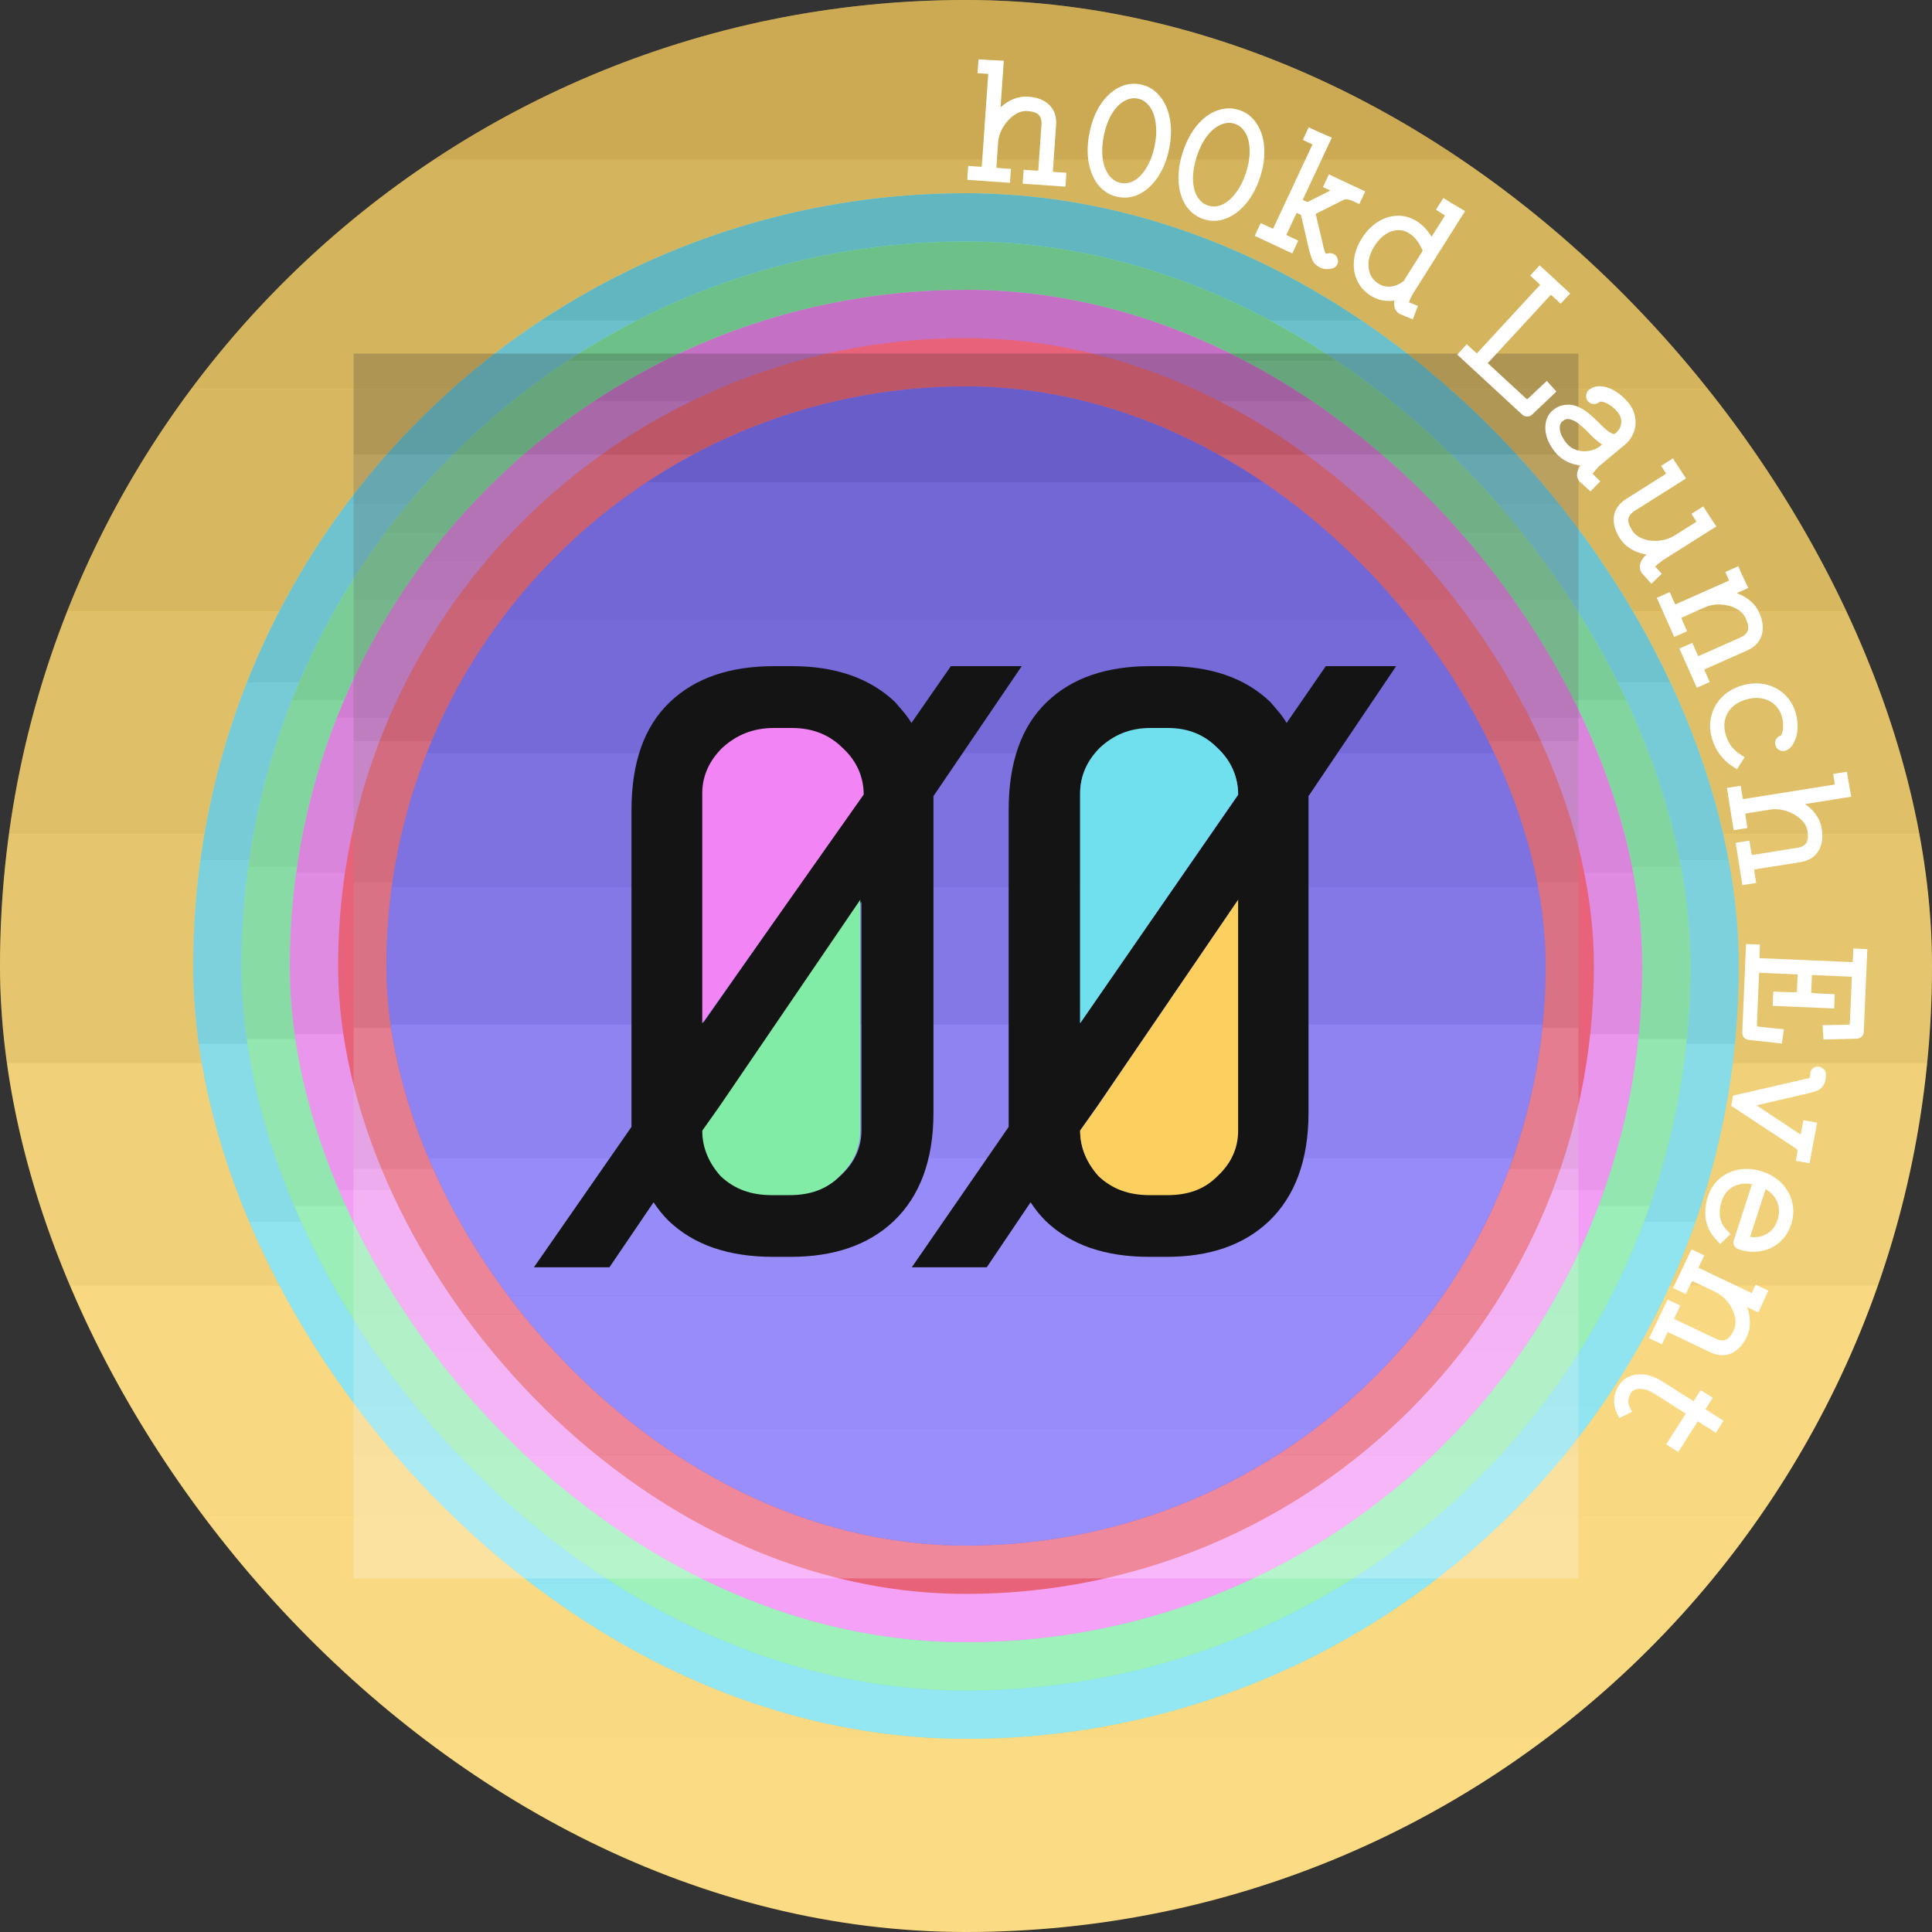 <svg width="1000" height="1000" viewBox="0 0 1000 1000" fill="none" xmlns="http://www.w3.org/2000/svg">
<rect x="0" y="0" width="1000" height="1000" fill="#333333" stroke="none"/>
<g clip-path="url(#clip0_83_2)">
<rect width="1000" height="1000" rx="500" fill="#FBD05F"/>
<g style="mix-blend-mode:luminosity" opacity="0.24">
<rect width="82.734" height="999.995" transform="matrix(-1.10208e-06 1 -1 -1.73372e-09 1000 0)" fill="#31322C"/>
<rect width="118.705" height="999.995" transform="matrix(-1.41356e-06 1 -1 -1.35168e-09 1000 82.734)" fill="#5A5A5A"/>
<rect width="115.108" height="999.995" transform="matrix(-1.41356e-06 1 -1 -1.35168e-09 1000 201.438)" fill="#696968"/>
<rect width="115.108" height="999.995" transform="matrix(-1.41356e-06 1 -1 -1.35168e-09 1000 316.548)" fill="#8B8B8B"/>
<rect width="118.705" height="999.995" transform="matrix(-1.41356e-06 1 -1 -1.35168e-09 1000 431.655)" fill="#A4A4A4"/>
<rect width="115.108" height="999.995" transform="matrix(-1.41356e-06 1 -1 -1.35168e-09 1000 550.36)" fill="#CFCFCF"/>
<rect width="118.705" height="999.995" transform="matrix(-1.41356e-06 1 -1 -1.35168e-09 999.995 665.469)" fill="#F2F2F2"/>
<rect width="115.108" height="999.995" transform="matrix(-1.41356e-06 1 -1 -1.35168e-09 999.995 784.173)" fill="#F7F7F7"/>
<rect width="100.72" height="999.995" transform="matrix(-1.41356e-06 1 -1 -1.35168e-09 999.995 899.28)" fill="white"/>
</g>
<g clip-path="url(#clip1_83_2)">
<rect x="100" y="100" width="800" height="800" rx="400" fill="#70DFEE"/>
<g style="mix-blend-mode:luminosity" opacity="0.24">
<rect width="66.187" height="799.996" transform="matrix(-1.10208e-06 1 -1 -1.73372e-09 900 100)" fill="#31322C"/>
<rect width="94.964" height="799.996" transform="matrix(-1.41356e-06 1 -1 -1.35168e-09 900 166.188)" fill="#5A5A5A"/>
<rect width="92.086" height="799.996" transform="matrix(-1.41356e-06 1 -1 -1.35168e-09 900 261.151)" fill="#696968"/>
<rect width="92.086" height="799.996" transform="matrix(-1.41356e-06 1 -1 -1.35168e-09 900 353.239)" fill="#8B8B8B"/>
<rect width="94.964" height="799.996" transform="matrix(-1.41356e-06 1 -1 -1.35168e-09 900 445.324)" fill="#A4A4A4"/>
<rect width="92.086" height="799.996" transform="matrix(-1.41356e-06 1 -1 -1.35168e-09 900 540.288)" fill="#CFCFCF"/>
<rect width="94.964" height="799.996" transform="matrix(-1.41356e-06 1 -1 -1.35168e-09 899.996 632.375)" fill="#F2F2F2"/>
<rect width="92.086" height="799.996" transform="matrix(-1.41356e-06 1 -1 -1.35168e-09 899.996 727.338)" fill="#F7F7F7"/>
<rect width="80.576" height="799.996" transform="matrix(-1.41356e-06 1 -1 -1.35168e-09 899.996 819.424)" fill="white"/>
</g>
</g>
<g clip-path="url(#clip2_83_2)">
<rect x="125" y="125" width="750" height="750" rx="375" fill="#81ECA5"/>
<g style="mix-blend-mode:luminosity" opacity="0.24">
<rect width="62.05" height="749.996" transform="matrix(-1.10208e-06 1 -1 -1.73372e-09 875 125)" fill="#31322C"/>
<rect width="89.029" height="749.996" transform="matrix(-1.41356e-06 1 -1 -1.35168e-09 875 187.051)" fill="#5A5A5A"/>
<rect width="86.331" height="749.996" transform="matrix(-1.41356e-06 1 -1 -1.35168e-09 875 276.079)" fill="#696968"/>
<rect width="86.331" height="749.996" transform="matrix(-1.41356e-06 1 -1 -1.35168e-09 875 362.411)" fill="#8B8B8B"/>
<rect width="89.029" height="749.996" transform="matrix(-1.41356e-06 1 -1 -1.35168e-09 875 448.742)" fill="#A4A4A4"/>
<rect width="86.331" height="749.996" transform="matrix(-1.41356e-06 1 -1 -1.35168e-09 875 537.77)" fill="#CFCFCF"/>
<rect width="89.029" height="749.996" transform="matrix(-1.41356e-06 1 -1 -1.35168e-09 874.996 624.102)" fill="#F2F2F2"/>
<rect width="86.331" height="749.996" transform="matrix(-1.41356e-06 1 -1 -1.35168e-09 874.996 713.13)" fill="#F7F7F7"/>
<rect width="75.54" height="749.996" transform="matrix(-1.41356e-06 1 -1 -1.35168e-09 874.996 799.46)" fill="white"/>
</g>
</g>
<g clip-path="url(#clip3_83_2)">
<rect x="150" y="150" width="700" height="700" rx="350" fill="#F284F5"/>
<g style="mix-blend-mode:luminosity" opacity="0.24">
<rect width="57.914" height="699.997" transform="matrix(-1.10208e-06 1 -1 -1.73372e-09 850 150)" fill="#31322C"/>
<rect width="83.094" height="699.997" transform="matrix(-1.41356e-06 1 -1 -1.35168e-09 850 207.914)" fill="#5A5A5A"/>
<rect width="80.576" height="699.997" transform="matrix(-1.41356e-06 1 -1 -1.35168e-09 850 291.007)" fill="#696968"/>
<rect width="80.576" height="699.997" transform="matrix(-1.41356e-06 1 -1 -1.35168e-09 850 371.584)" fill="#8B8B8B"/>
<rect width="83.094" height="699.997" transform="matrix(-1.41356e-06 1 -1 -1.35168e-09 850 452.159)" fill="#A4A4A4"/>
<rect width="80.576" height="699.997" transform="matrix(-1.41356e-06 1 -1 -1.35168e-09 850 535.252)" fill="#CFCFCF"/>
<rect width="83.094" height="699.997" transform="matrix(-1.41356e-06 1 -1 -1.35168e-09 849.997 615.828)" fill="#F2F2F2"/>
<rect width="80.576" height="699.997" transform="matrix(-1.41356e-06 1 -1 -1.35168e-09 849.997 698.921)" fill="#F7F7F7"/>
<rect width="70.504" height="699.997" transform="matrix(-1.41356e-06 1 -1 -1.35168e-09 849.997 779.496)" fill="white"/>
</g>
</g>
<rect x="175" y="175" width="650" height="650" rx="325" fill="#E8627A"/>
<g style="mix-blend-mode:luminosity" opacity="0.24">
<rect width="52.452" height="633.98" transform="matrix(-1.10208e-06 1 -1 -1.73372e-09 816.992 183.008)" fill="#31322C"/>
<rect width="75.257" height="633.98" transform="matrix(-1.41356e-06 1 -1 -1.35168e-09 816.992 235.46)" fill="#5A5A5A"/>
<rect width="72.977" height="633.98" transform="matrix(-1.41356e-06 1 -1 -1.35168e-09 816.992 310.717)" fill="#696968"/>
<rect width="72.977" height="633.98" transform="matrix(-1.41356e-06 1 -1 -1.35168e-09 816.992 383.695)" fill="#8B8B8B"/>
<rect width="75.257" height="633.98" transform="matrix(-1.41356e-06 1 -1 -1.35168e-09 816.992 456.671)" fill="#A4A4A4"/>
<rect width="72.977" height="633.98" transform="matrix(-1.41356e-06 1 -1 -1.35168e-09 816.992 531.927)" fill="#CFCFCF"/>
<rect width="75.257" height="633.98" transform="matrix(-1.41356e-06 1 -1 -1.35168e-09 816.989 604.905)" fill="#F2F2F2"/>
<rect width="72.977" height="633.98" transform="matrix(-1.41356e-06 1 -1 -1.35168e-09 816.989 680.161)" fill="#F7F7F7"/>
<rect width="63.855" height="633.98" transform="matrix(-1.41356e-06 1 -1 -1.35168e-09 816.989 753.137)" fill="white"/>
</g>
<g clip-path="url(#clip4_83_2)">
<rect x="200" y="200" width="600" height="600" rx="300" fill="#796AFA"/>
<g style="mix-blend-mode:luminosity" opacity="0.24">
<rect width="49.64" height="599.997" transform="matrix(-1.61681e-06 1 -1 -1.18175e-09 800 200)" fill="#31322C"/>
<rect width="71.223" height="599.997" transform="matrix(-1.41356e-06 1 -1 -1.35169e-09 800 249.641)" fill="#5A5A5A"/>
<rect width="69.065" height="599.997" transform="matrix(-1.41356e-06 1 -1 -1.35169e-09 800 320.863)" fill="#696968"/>
<rect width="69.065" height="599.997" transform="matrix(-1.41356e-06 1 -1 -1.35169e-09 800 389.929)" fill="#8B8B8B"/>
<rect width="71.223" height="599.997" transform="matrix(-1.41356e-06 1 -1 -1.35169e-09 800 458.994)" fill="#A4A4A4"/>
<rect width="69.065" height="599.997" transform="matrix(-1.41356e-06 1 -1 -1.35169e-09 800 530.216)" fill="#CFCFCF"/>
<rect width="71.223" height="599.997" transform="matrix(-1.41356e-06 1 -1 -1.35169e-09 799.997 599.282)" fill="#F2F2F2"/>
<rect width="69.065" height="599.997" transform="matrix(-1.41356e-06 1 -1 -1.35169e-09 799.997 670.504)" fill="#F7F7F7"/>
<rect width="60.432" height="599.997" transform="matrix(-1.41356e-06 1 -1 -1.35169e-09 799.997 739.569)" fill="white"/>
</g>
<path d="M722.645 344.793H686.234L665.939 374.227C663.551 370.022 660.567 367.018 657.582 363.414C644.45 350.8 626.543 344.793 604.458 344.793H595.504C572.822 344.793 554.915 350.8 541.783 363.414C528.651 376.029 522.085 394.65 522.085 419.277V576.656C522.085 579.058 522.085 580.86 522.085 583.263L471.945 655.945H510.744L533.426 622.307C535.814 625.911 538.201 628.915 541.186 631.918C554.318 644.532 572.225 650.539 594.907 650.539H603.861C625.946 650.539 643.853 644.532 656.985 631.918C670.117 619.304 677.28 600.683 677.28 576.055V419.277C677.28 416.875 677.28 414.472 677.28 412.069L722.645 344.793ZM640.272 585.065C640.272 594.075 636.691 601.884 629.528 608.492C622.962 615.099 614.605 618.103 603.861 618.103H594.907C584.163 618.103 575.806 615.099 568.644 608.492C562.674 601.884 559.093 594.075 559.093 585.065L568.047 572.451L640.272 466.731V585.065ZM559.093 529.202V410.868C559.093 401.858 562.674 394.049 569.24 387.441C576.403 380.834 584.76 377.23 595.504 377.23H604.458C615.202 377.23 623.559 380.834 630.125 387.441C637.287 394.049 640.869 402.458 640.869 411.469L559.093 529.202Z" fill="#141414"/>
<path d="M630.032 608.899C637.248 602.224 640.857 594.336 640.857 585.234V465.698L568.089 572.492L559.068 585.234C559.068 594.336 562.676 602.224 568.69 608.899C575.907 615.573 584.326 618.607 595.151 618.607H604.172C614.997 618.607 623.416 615.573 630.032 608.899Z" fill="#FBD05E"/>
<path d="M559.068 410.643V529.706L640.857 411.247C640.857 402.181 637.275 393.72 630.111 387.072C623.544 380.423 615.186 376.797 604.44 376.797H595.485C584.739 376.797 576.381 380.423 569.217 387.072C562.65 393.72 559.068 401.577 559.068 410.643Z" fill="#70DFEE"/>
<path d="M528.841 344.793H492.172L471.733 374.227C469.329 370.022 466.323 367.018 463.317 363.414C450.092 350.8 432.058 344.793 409.816 344.793H400.799C377.956 344.793 359.922 350.8 346.697 363.414C333.472 376.029 326.859 394.65 326.859 419.277V576.656C326.859 579.058 326.859 580.86 326.859 583.263L276.364 655.945H315.438L338.281 622.307C340.685 625.911 343.09 628.915 346.096 631.918C359.321 644.532 377.355 650.539 400.198 650.539H409.215C431.457 650.539 449.491 644.532 462.716 631.918C475.941 619.304 483.155 600.683 483.155 576.055V419.277C483.155 416.875 483.155 414.472 483.155 412.069L528.841 344.793ZM445.884 585.065C445.884 594.075 442.278 601.884 435.064 608.492C428.452 615.099 420.036 618.103 409.215 618.103H400.198C389.378 618.103 380.962 615.099 373.748 608.492C367.737 601.884 364.13 594.075 364.13 585.065L373.147 572.451L445.884 466.731V585.065ZM364.13 529.202V410.868C364.13 401.858 367.737 394.049 374.349 387.441C381.563 380.834 389.979 377.23 400.799 377.23H409.816C420.637 377.23 429.053 380.834 435.665 387.441C442.879 394.049 446.486 402.458 446.486 411.469L364.13 529.202Z" fill="#141414"/>
<path d="M434.45 608.899C441.667 602.224 445.275 594.336 445.275 585.234V465.698L372.507 572.492L363.486 585.234C363.486 594.336 367.095 602.224 373.109 608.899C380.325 615.573 388.745 618.607 399.57 618.607H408.59C419.415 618.607 427.835 615.573 434.45 608.899Z" fill="#81ECA5"/>
<path d="M363.486 410.643V529.706L447.053 411.247C447.053 402.181 443.393 393.72 436.073 387.072C429.364 380.423 420.824 376.797 409.844 376.797H400.695C389.715 376.797 381.176 380.423 373.856 387.072C367.146 393.72 363.486 401.577 363.486 410.643Z" fill="#F284F5"/>
</g>
<path d="M544.95 88.841C545.297 88.924 546.027 89.004 547.139 89.082L551.967 89.418L551.466 96.616L529.344 95.078L529.844 87.879L535.199 88.251C536.311 88.329 537.045 88.35 537.4 88.316L539.073 64.262C539.204 62.389 538.781 60.861 537.804 59.675C536.832 58.431 534.766 57.7 531.606 57.48C529.44 57.329 527.216 58.027 524.933 59.574C522.708 61.125 520.799 63.197 519.207 65.792C517.674 68.39 516.812 71.065 516.62 73.816L515.717 86.808C516.064 86.891 516.793 86.971 517.905 87.049L523.26 87.421L522.76 94.62L500.637 93.081L501.138 85.882L505.966 86.218C507.078 86.296 507.812 86.317 508.167 86.283L511.507 38.263L510.98 38.226L505.976 37.878L506.477 30.68L511.393 31.022L519.569 31.414L517.89 55.556C519.964 53.642 522.21 52.21 524.629 51.261C527.11 50.257 529.608 49.843 532.125 50.018C536.982 50.356 540.674 51.818 543.199 54.405C545.783 56.996 546.926 60.427 546.629 64.7L544.95 88.841Z" fill="white"/>
<path d="M590.446 43.714C594.356 44.506 597.607 46.482 600.199 49.641C602.861 52.754 604.634 56.705 605.519 61.493C606.405 66.282 606.282 71.465 605.152 77.042C604.033 82.562 602.134 87.355 599.455 91.421C596.775 95.487 593.598 98.465 589.923 100.354C586.317 102.197 582.559 102.723 578.649 101.93C574.682 101.127 571.367 99.168 568.706 96.055C566.114 92.896 564.375 88.922 563.49 84.133C562.662 79.356 562.807 74.208 563.926 68.688C565.056 63.111 566.932 58.283 569.554 54.206C572.234 50.139 575.377 47.185 578.983 45.341C582.658 43.452 586.479 42.91 590.446 43.714ZM580.117 94.686C582.59 95.187 585.018 94.721 587.404 93.289C589.801 91.799 591.883 89.498 593.652 86.384C595.477 83.282 596.81 79.662 597.648 75.522C598.499 71.324 598.681 67.471 598.196 63.96C597.779 60.404 596.751 57.502 595.111 55.254C593.483 52.949 591.433 51.546 588.961 51.045C586.431 50.532 583.967 51.02 581.57 52.51C579.185 53.942 577.08 56.209 575.254 59.311C573.497 62.367 572.194 65.994 571.343 70.191C570.504 74.331 570.293 78.179 570.71 81.735C571.184 85.303 572.235 88.24 573.863 90.545C575.503 92.793 577.587 94.173 580.117 94.686Z" fill="white"/>
<path d="M641.402 56.952C645.197 58.184 648.202 60.516 650.419 63.949C652.709 67.345 654.022 71.472 654.357 76.33C654.693 81.188 653.982 86.323 652.225 91.736C650.487 97.093 648.055 101.639 644.931 105.375C641.807 109.11 638.312 111.707 634.446 113.166C630.654 114.588 626.86 114.683 623.066 113.451C619.216 112.202 616.145 109.879 613.855 106.484C611.638 103.051 610.362 98.905 610.027 94.047C609.748 89.207 610.477 84.108 612.216 78.751C613.972 73.339 616.385 68.755 619.453 65.002C622.578 61.267 626.036 58.688 629.828 57.267C633.694 55.808 637.552 55.703 641.402 56.952ZM625.348 106.42C627.747 107.199 630.213 107.013 632.746 105.861C635.296 104.653 637.627 102.603 639.738 99.711C641.904 96.837 643.639 93.391 644.943 89.373C646.265 85.299 646.884 81.491 646.801 77.948C646.791 74.368 646.099 71.368 644.725 68.948C643.37 66.473 641.493 64.846 639.093 64.067C636.638 63.27 634.135 63.476 631.584 64.683C629.052 65.835 626.702 67.848 624.536 70.722C622.443 73.559 620.736 77.014 619.414 81.088C618.11 85.105 617.463 88.904 617.473 92.485C617.539 96.084 618.249 99.121 619.604 101.596C620.978 104.015 622.892 105.624 625.348 106.42Z" fill="white"/>
<path d="M690.242 131.439C691.252 131.911 691.928 132.68 692.271 133.747C692.692 134.786 692.666 135.81 692.194 136.82C691.623 138.042 690.632 138.777 689.221 139.024C687.108 139.526 685.148 139.354 683.341 138.509C681.534 137.664 680.244 136.478 679.469 134.949C678.718 133.368 678.004 131.156 677.326 128.313L673.416 111.33C673.416 111.33 673.389 111.317 673.336 111.293C673.361 111.239 673.373 111.213 673.373 111.213L671.141 110.169L665.811 121.568C666.105 121.771 666.757 122.108 667.766 122.58L671.991 124.556L668.897 131.172L649.447 122.077L652.541 115.46L656.925 117.51C657.935 117.983 658.612 118.267 658.955 118.363L679.345 74.758L678.867 74.535L674.323 72.41L677.38 65.874L681.844 67.961L689.332 71.268L674.273 103.473L676.584 104.554C676.637 104.579 676.742 104.563 676.898 104.506L688.593 98.609L684.767 96.82L687.823 90.283L706.636 99.081L703.58 105.617L700.55 104.201C699.487 103.704 698.534 103.387 697.691 103.252C696.872 103.064 696.087 103.15 695.336 103.511L680.997 110.698L684.765 126.74C685.277 129.246 685.802 130.755 686.34 131.265C686.499 131.34 686.879 131.291 687.478 131.117C688.417 130.909 689.339 131.016 690.242 131.439Z" fill="white"/>
<path d="M731.261 165.328L724.426 162.472L724.203 162.331C723.161 161.673 722.422 160.756 721.986 159.579C721.581 158.352 721.49 157.011 721.714 155.557C719.623 155.902 717.506 155.85 715.362 155.399C713.269 154.979 711.304 154.19 709.468 153.031C706.293 151.027 703.957 148.408 702.46 145.174C700.963 141.94 700.419 138.406 700.828 134.57C701.236 130.735 702.599 126.982 704.916 123.311C707.202 119.689 709.963 116.853 713.199 114.803C716.486 112.784 719.886 111.738 723.399 111.667C726.913 111.595 730.233 112.545 733.359 114.518C736.335 116.397 738.876 119.076 740.982 122.555L747.933 111.541L747.412 111.212L743.244 108.582L747.096 102.48L751.263 105.11L758.325 109.255L731.507 151.748L729.851 154.865C729.945 154.716 729.747 155.25 729.257 156.467L733.894 158.353L731.261 165.328ZM713.413 146.78C715.398 148.033 717.535 148.549 719.824 148.329C722.195 148.09 724.425 147.139 726.516 145.476L736.379 129.848C734.613 125.612 732.291 122.585 729.413 120.769C726.486 118.922 723.353 118.61 720.015 119.832C716.676 121.055 713.801 123.577 711.39 127.397C709.825 129.878 708.838 132.376 708.428 134.893C708.1 137.391 708.345 139.697 709.163 141.808C710.062 143.902 711.479 145.559 713.413 146.78Z" fill="white"/>
<path d="M793.045 214.569C792.365 215.219 791.528 215.564 790.533 215.604C789.538 215.643 788.675 215.325 787.942 214.648L754.253 183.55L759.207 178.183L762.763 181.466C763.582 182.222 764.141 182.698 764.44 182.894L797.149 147.459L795.592 145.902L792.036 142.619L796.931 137.317L812.708 151.881L807.814 157.183L804.387 154.02L802.71 152.592L770.06 187.963L789.524 205.929C789.998 206.367 790.298 206.604 790.424 206.64C790.669 206.547 790.971 206.307 791.329 205.919L800.631 197.14L805.585 202.671L793.045 214.569Z" fill="white"/>
<path d="M823.214 254.315L817.672 249.311L817.503 249.108C815.7 246.944 815.866 244.21 818 240.906C815.484 240.635 813.11 239.939 810.88 238.82C808.649 237.7 806.745 236.194 805.168 234.3C802.991 231.686 801.466 228.985 800.596 226.198C799.77 223.374 799.635 220.737 800.192 218.288C800.748 215.84 801.973 213.827 803.866 212.25C806.436 210.11 809.497 209.202 813.05 209.525C816.685 209.857 820.839 212.276 825.51 216.784C825.772 217.1 826.174 217.49 826.715 217.956C829.381 220.699 831.42 222.551 832.832 223.512C834.289 224.437 835.277 224.797 835.795 224.595L835.998 224.426L836.133 224.313C837.936 222.811 838.932 221.028 839.12 218.962C839.346 216.941 838.727 215.052 837.262 213.294C836.023 211.807 834.735 210.627 833.398 209.755C832.061 208.884 830.864 208.316 829.804 208.053C828.828 207.798 828.137 207.839 827.731 208.177C826.875 208.89 825.868 209.194 824.711 209.089C823.592 209.028 822.657 208.547 821.906 207.646C821.193 206.789 820.889 205.783 820.994 204.626C821.1 203.469 821.581 202.534 822.437 201.821C824.06 200.469 826.054 199.838 828.42 199.929C830.787 200.02 833.235 200.805 835.766 202.286C838.297 203.766 840.652 205.813 842.829 208.428C844.744 210.727 845.912 213.228 846.332 215.933C846.834 218.644 846.593 221.288 845.609 223.865L844.606 225.96C843.666 227.582 842.475 228.994 841.033 230.196L827.442 241.516L825.278 244.006L824.298 245.166L828.308 249.156L823.214 254.315ZM810.916 229.513C812.342 231.226 814.111 232.387 816.222 232.996C818.37 233.65 820.526 233.763 822.689 233.335C824.89 232.953 826.757 232.123 828.289 230.846L829.236 230.058C826.953 228.6 824.388 226.346 821.542 223.296C820.926 222.74 820.525 222.349 820.337 222.124C818.001 219.87 816.034 218.378 814.434 217.649C812.872 216.965 811.685 216.732 810.873 216.95C810.107 217.13 809.386 217.502 808.71 218.065C807.493 219.079 807.076 220.686 807.458 222.887C807.923 225.096 809.076 227.304 810.916 229.513Z" fill="white"/>
<path d="M854.746 302.149L849.806 296.629L849.665 296.406C848.788 295.017 848.558 293.498 848.973 291.848C849.439 290.167 850.504 288.558 852.17 287.02C849.171 286.555 846.477 285.584 844.089 284.108C841.732 282.682 839.849 280.853 838.44 278.62C835.841 274.502 834.823 270.636 835.385 267.02C836.029 263.423 838.161 260.481 841.783 258.196L862.397 245.186L862.068 244.665L859.814 241.093L865.916 237.241L868.17 240.814L872.687 247.64L845.896 264.549C844.309 265.551 843.301 266.811 842.872 268.33C842.493 269.818 843.149 271.902 844.84 274.581C846.061 276.516 847.945 277.963 850.493 278.922C853.09 279.849 855.85 280.154 858.771 279.837C861.773 279.538 864.49 278.621 866.921 277.087L878.084 270.041L877.802 269.595L875.501 265.948L881.603 262.097L883.904 265.744L888.374 272.496L860.765 289.921L857.976 292.097L856.703 293.213L860.124 296.985L854.746 302.149Z" fill="white"/>
<path d="M882.164 346.539C882.253 346.885 882.525 347.567 882.978 348.585L884.946 353.007L878.274 355.977L869.255 335.717L875.928 332.747L878.111 337.651C878.588 338.723 878.913 339.381 879.086 339.625L901.114 329.82C902.829 329.056 903.981 327.966 904.57 326.548C905.213 325.106 904.89 322.938 903.602 320.043C902.671 317.953 900.988 316.262 898.55 314.971C896.191 313.71 893.504 313.011 890.49 312.876C887.553 312.771 884.772 313.302 882.145 314.471L870.247 319.768C870.337 320.113 870.608 320.795 871.061 321.813L873.244 326.717L866.571 329.688L857.553 309.428L864.226 306.458L866.194 310.88C866.648 311.898 866.973 312.556 867.169 312.854L894.986 300.472L894.736 299.909L893.018 296.05L899.691 293.08L901.408 296.939L904.897 304.344L898.948 306.992C901.635 307.979 903.965 309.318 905.937 311.009C907.988 312.729 909.514 314.715 910.516 316.966C912.496 321.414 912.936 325.36 911.836 328.804C910.76 332.301 908.239 334.933 904.272 336.698L882.164 346.539Z" fill="white"/>
<path d="M899.071 398.153L896.237 396.33C893.878 394.763 891.821 392.771 890.067 390.354C888.312 387.936 887.011 385.292 886.163 382.423C884.965 378.372 884.821 374.469 885.73 370.713C886.639 366.958 888.479 363.661 891.249 360.823C894.037 358.042 897.484 356.044 901.591 354.83C905.754 353.6 909.725 353.375 913.504 354.154C917.355 354.974 920.667 356.656 923.438 359.202C926.265 361.731 928.261 364.964 929.425 368.903C930.273 371.772 930.593 374.614 930.384 377.428C930.193 380.299 929.506 382.735 928.323 384.736C927.213 386.777 925.787 388.055 924.042 388.571C922.917 388.903 921.873 388.784 920.908 388.212C919.961 387.697 919.321 386.877 918.988 385.752C918.672 384.683 918.764 383.646 919.262 382.642C919.834 381.678 920.654 381.038 921.723 380.722C922.027 380.51 922.308 379.907 922.565 378.913C922.838 377.976 922.972 376.774 922.967 375.307C922.979 373.897 922.76 372.432 922.311 370.913C921.164 367.031 918.846 364.26 915.357 362.599C911.942 360.978 908.068 360.808 903.736 362.088C899.347 363.385 896.177 365.699 894.225 369.028C892.346 372.398 892.021 376.164 893.252 380.328C893.85 382.353 894.742 384.231 895.926 385.961C897.166 387.674 898.622 389.079 900.292 390.176L903.015 391.941L899.071 398.153Z" fill="white"/>
<path d="M907.973 450.043C907.97 450.4 908.057 451.129 908.232 452.229L908.993 457.009L901.866 458.144L898.38 436.243L905.507 435.109L906.35 440.41C906.526 441.511 906.67 442.231 906.783 442.569L930.595 438.779C932.449 438.484 933.844 437.727 934.779 436.509C935.771 435.282 936.019 433.104 935.521 429.975C935.179 427.831 933.998 425.821 931.977 423.945C929.965 422.127 927.515 420.735 924.629 419.768C921.752 418.86 918.951 418.623 916.228 419.056L903.366 421.103C903.364 421.46 903.45 422.189 903.625 423.29L904.469 428.591L897.343 429.725L893.857 407.825L900.983 406.691L901.744 411.471C901.919 412.571 902.063 413.291 902.177 413.629L949.714 406.062L949.631 405.541L948.843 400.587L955.969 399.453L956.744 404.32L958.204 412.374L934.305 416.179C936.637 417.768 938.538 419.633 940.008 421.776C941.544 423.967 942.511 426.308 942.908 428.799C943.673 433.608 943.08 437.534 941.129 440.577C939.187 443.678 936.101 445.566 931.872 446.239L907.973 450.043Z" fill="white"/>
<path d="M905.157 538.25C904.163 538.149 903.329 537.732 902.656 536.999C902.041 536.268 901.755 535.404 901.797 534.408L903.743 488.601L910.952 488.907L910.747 493.743L910.741 495.945L958.922 497.991C958.996 497.642 959.056 496.911 959.103 495.797L959.309 490.961L966.518 491.268L964.699 534.085C964.657 535.081 964.269 535.916 963.536 536.59C962.861 537.266 962.025 537.612 961.026 537.628L943.833 538.043L943.355 530.624L956.225 530.378C956.753 530.4 957.136 530.358 957.376 530.251C957.378 530.192 957.383 530.075 957.39 529.899C957.457 529.726 957.497 529.463 957.512 529.112L958.513 505.549L937.852 504.671L937.463 513.815C938.687 514.043 940.91 514.226 944.134 514.362L949.673 514.598L949.359 521.983L917.532 520.631L917.846 513.246L923.385 513.481C926.433 513.611 928.664 513.617 930.078 513.501L930.466 504.357L910.508 503.51L909.384 529.974C909.359 530.56 909.4 530.973 909.508 531.212L910.555 531.433L923.358 532.769L922.253 540.121L905.157 538.25Z" fill="white"/>
<path d="M936.616 602.144L929.523 600.819L930.202 597.186C930.46 595.802 930.375 594.98 929.946 594.721L896.074 572.37L897.059 567.093L934.386 558.488C935.82 558.159 936.639 557.924 936.845 557.784C936.92 557.38 936.951 557.057 936.936 556.816C936.892 556.092 936.892 555.614 936.935 555.383C937.14 554.288 937.692 553.406 938.593 552.739C939.54 552.14 940.562 551.943 941.657 552.147C942.58 552.32 943.462 552.872 944.302 553.805C945.142 554.738 945.347 556.358 944.916 558.665C944.604 560.337 944.034 561.633 943.205 562.552C942.435 563.483 941.534 564.15 940.504 564.555C939.473 564.959 937.989 565.398 936.05 565.871L909.188 572.134L931.973 587.222C932.095 586.886 932.2 586.488 932.286 586.027L933.449 579.798L940.542 581.123L936.616 602.144Z" fill="white"/>
<path d="M890.31 643.892L888.064 641.405C885.407 638.569 883.71 635.243 882.975 631.427C882.296 627.629 882.644 623.61 884.02 619.369C885.252 615.574 887.286 612.441 890.124 609.97C892.999 607.572 896.336 606.034 900.134 605.354C903.987 604.693 907.979 605.032 912.108 606.373L912.861 606.617C916.843 608.033 920.106 610.14 922.652 612.94C925.235 615.814 926.93 619.047 927.738 622.64C928.527 626.288 928.316 629.982 927.102 633.721C925.871 637.515 923.882 640.601 921.137 642.979C918.373 645.413 915.129 646.951 911.405 647.593C907.737 648.253 903.894 647.931 899.877 646.627C898.872 646.301 898.125 645.657 897.635 644.697C897.183 643.81 897.11 642.892 897.418 641.943L906.845 612.898C903.166 612.26 899.904 612.712 897.059 614.256C894.197 615.856 892.222 618.33 891.135 621.678C889.197 627.649 889.978 632.559 893.478 636.409L895.752 638.812L890.31 643.892ZM920.071 631.439C921.103 628.258 921.07 625.225 919.971 622.34C918.854 619.51 916.823 617.216 913.878 615.459L905.837 640.234C909.273 640.671 912.236 640.091 914.728 638.494C917.258 636.971 919.039 634.62 920.071 631.439Z" fill="white"/>
<path d="M863.3 689.482C863.095 689.775 862.753 690.424 862.273 691.43L860.191 695.799L853.598 692.656L863.14 672.638L869.733 675.781L867.423 680.627C866.919 681.686 866.629 682.361 866.556 682.651L888.322 693.026C890.016 693.834 891.594 694.001 893.054 693.528C894.568 693.08 896.006 691.426 897.37 688.566C898.354 686.501 898.546 684.122 897.944 681.431C897.37 678.817 896.155 676.321 894.3 673.942C892.472 671.641 890.261 669.871 887.666 668.634L875.91 663.03C875.705 663.323 875.363 663.972 874.883 664.978L872.573 669.824L865.98 666.681L875.523 646.663L882.116 649.806L880.033 654.175C879.554 655.181 879.265 655.856 879.166 656.199L906.651 669.301L906.916 668.745L908.734 664.932L915.327 668.075L913.509 671.888L910.146 679.351L904.268 676.549C905.263 679.233 905.759 681.874 905.755 684.472C905.779 687.148 905.261 689.598 904.201 691.822C902.106 696.218 899.392 699.116 896.059 700.517C892.701 701.971 889.063 701.764 885.144 699.896L863.3 689.482Z" fill="white"/>
<path d="M838.114 733.987L836.683 730.99C835.693 728.83 835.301 726.495 835.508 723.984C835.733 721.555 836.522 719.276 837.877 717.147C839.294 714.92 841.213 713.325 843.634 712.362C846.054 711.399 848.734 711.122 851.672 711.531C854.628 712.021 857.542 713.18 860.412 715.006L876.598 725.305L880.283 719.513L886.519 723.482L882.929 729.124L882.74 729.421L883.78 730.083L892.095 735.373L888.127 741.61L878.772 735.658L868.663 751.546L862.426 747.578L872.535 731.69L856.35 721.391C853.825 719.785 851.407 718.942 849.094 718.861C846.75 718.83 845.09 719.581 844.113 721.115C843.515 722.056 843.115 723.122 842.912 724.315C842.678 725.557 842.809 726.717 843.304 727.797L844.735 730.794L838.114 733.987Z" fill="white"/>
</g>
<defs>
<clipPath id="clip0_83_2">
<rect width="1000" height="1000" rx="500" fill="white"/>
</clipPath>
<clipPath id="clip1_83_2">
<rect x="100" y="100" width="800" height="800" rx="400" fill="white"/>
</clipPath>
<clipPath id="clip2_83_2">
<rect x="125" y="125" width="750" height="750" rx="375" fill="white"/>
</clipPath>
<clipPath id="clip3_83_2">
<rect x="150" y="150" width="700" height="700" rx="350" fill="white"/>
</clipPath>
<clipPath id="clip4_83_2">
<rect x="200" y="200" width="600" height="600" rx="300" fill="white"/>
</clipPath>
</defs>
</svg>
